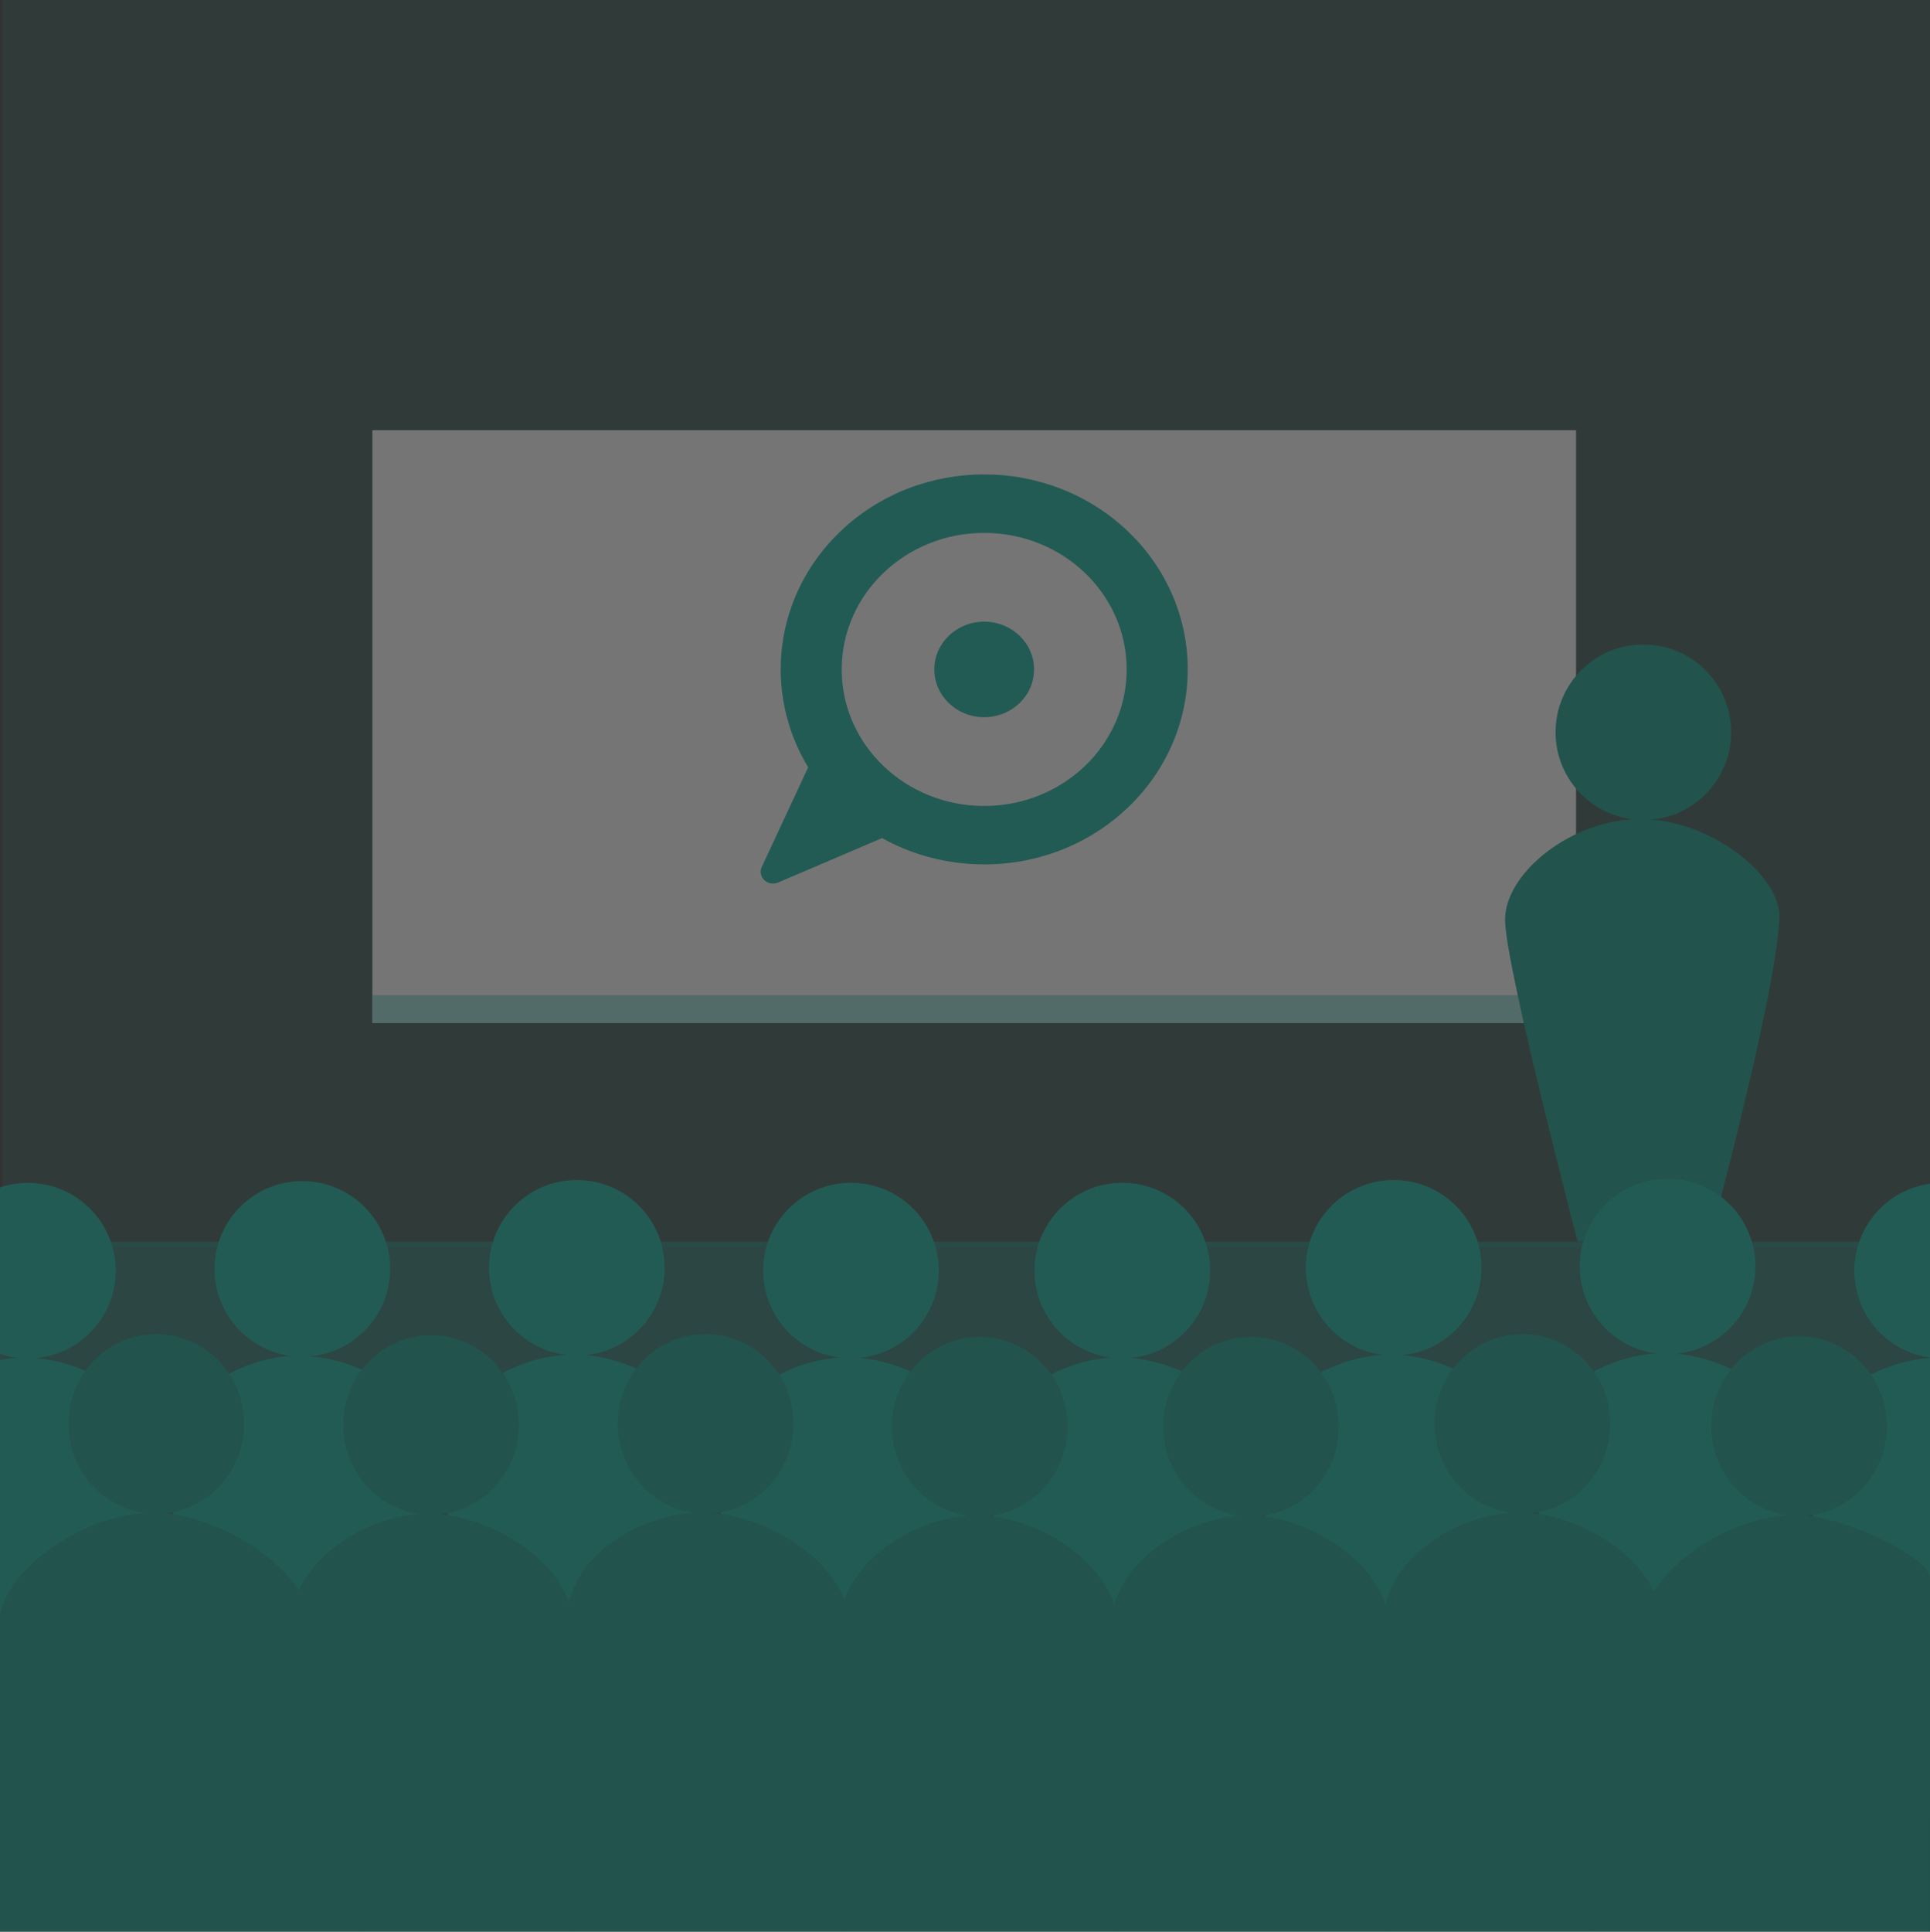 <?xml version="1.0" encoding="UTF-8" standalone="no"?>
<svg width="1528px" height="1529px" viewBox="0 0 1528 1529" version="1.1" xmlns="http://www.w3.org/2000/svg" xmlns:xlink="http://www.w3.org/1999/xlink" style="background: #FFFFFF;">
    <rect x="0" y="0" width="1528" height="1529" fill="#333333" stroke="none"/>
    <!-- Generator: Sketch 3.7.2 (28276) - http://www.bohemiancoding.com/sketch -->
    <title>kds_background</title>
    <desc>Created with Sketch.</desc>
    <defs></defs>
    <g id="Symbols" stroke="none" stroke-width="1" fill="none" fill-rule="evenodd" opacity="0.327">
        <g id="kds_background">
            <g id="kds" transform="translate(-89, -12)">
                <g id="svg2">
                    <g id="layer1" transform="translate(0, 0.466)">
                        <g id="g5547-Clipped" transform="translate(0, 0)">
                            <g id="g5547" transform="translate(0.477, 0.045)">
                                <polygon id="rect4027" fill-opacity="0.479" fill="#00B09A" points="83.846 994.405 1638.096 994.405 1638.096 1546.412 83.846 1546.412"></polygon>
                                <polygon id="rect4027-2" fill-opacity="0.191" fill="#00B09A" points="90.485 -1.08890674e-12 1644.736 -1.08890674e-12 1644.736 998.871 90.485 998.871"></polygon>
                                <g id="g4098" transform="translate(383, 352)">
                                    <polygon id="rect4049" fill="#FFFFFF" points="0.326 -1.70530257e-13 953.309 -1.70530257e-13 953.309 469.324 0.326 469.324"></polygon>
                                    <polygon id="rect4053" fill-opacity="0.404" fill="#00B09A" points="0.326 447.189 953.309 447.189 953.309 469.324 0.326 469.324"></polygon>
                                    <g id="g4063" transform="translate(477.276, 196.877) scale(1, -1) translate(-477.276, -196.877) translate(307.776, 34.877)" fill="#00B09A">
                                        <g id="g4065" transform="translate(-0, 0)">
                                            <path d="M176.937,61.439 C114.637,61.439 64.136,109.822 64.136,169.507 C64.136,229.189 114.637,277.572 176.937,277.572 C239.235,277.572 289.739,229.189 289.739,169.507 C289.739,109.822 239.235,61.439 176.937,61.439 L176.937,61.439 Z M290.884,278.669 C227.951,338.958 125.922,338.958 62.991,278.669 C10.157,228.053 1.742,151.059 37.623,91.972 L37.578,92.015 L0.845,13.12 C-0.798,9.591 0.002,5.463 2.853,2.732 C5.705,4.72957827e-13 10.016,-0.765 13.699,0.812 L96.052,35.996 L96.009,36.039 C157.685,1.671 238.05,9.729 290.884,60.344 C353.814,120.631 353.814,218.379 290.884,278.669 L290.884,278.669 Z" id="path4067"></path>
                                            <path d="M176.937,207.33 C155.13,207.33 137.456,190.395 137.456,169.507 C137.456,148.621 155.13,131.683 176.937,131.683 C198.738,131.683 216.416,148.621 216.416,169.507 C216.416,190.395 198.738,207.33 176.937,207.33" id="path4069"></path>
                                        </g>
                                    </g>
                                </g>
                                <g id="g4107" transform="translate(1279.615, 521.414)" fill="#009682">
                                    <path d="M179.51,69.665 C179.51,108.03 148.385,139.131 109.991,139.131 C71.597,139.131 40.473,108.03 40.473,69.665 C40.473,31.3 71.597,0.199 109.991,0.199 C148.385,0.199 179.51,31.3 179.51,69.665 L179.51,69.665 Z" id="path2985-6-16"></path>
                                    <path d="M0.499,219.016 C-0.362,181.161 53.802,137.944 108.259,138.38 C163.725,138.824 219.496,183.577 217.745,217.28 C214.472,280.304 162.13,472.566 162.13,472.566 L57.852,472.566 C57.852,472.566 1.36,256.872 0.499,219.016 L0.499,219.016 Z" id="path3757-14-9"></path>
                                </g>
                                <g id="g4013" transform="translate(0.245, 944.309)" fill="#00B09A">
                                    <path d="M397.14,71.53 C397.14,109.895 366.015,140.996 327.621,140.996 C289.227,140.996 258.103,109.895 258.103,71.53 C258.103,33.165 289.227,2.064 327.621,2.064 C366.015,2.064 397.14,33.165 397.14,71.53 L397.14,71.53 Z" id="path2985-8"></path>
                                    <path d="M218.129,220.881 C217.268,183.026 271.432,139.809 325.889,140.245 C381.355,140.689 437.126,185.442 435.375,219.145 C432.102,282.169 379.76,474.431 379.76,474.431 L275.482,474.431 C275.482,474.431 218.99,258.737 218.129,220.881 L218.129,220.881 Z" id="path3757-5"></path>
                                    <path d="M614.494,70.666 C614.494,109.031 583.369,140.132 544.975,140.132 C506.581,140.132 475.457,109.031 475.457,70.666 C475.457,32.302 506.581,1.201 544.975,1.201 C583.369,1.201 614.494,32.302 614.494,70.666 L614.494,70.666 Z" id="path2985-5-7"></path>
                                    <path d="M435.483,220.018 C434.622,182.162 488.786,138.946 543.243,139.381 C598.709,139.825 654.48,184.579 652.729,218.281 C649.456,281.305 597.114,473.568 597.114,473.568 L492.836,473.568 C492.836,473.568 436.344,257.874 435.483,220.018 L435.483,220.018 Z" id="path3757-1-6"></path>
                                    <path d="M831.519,72.857 C831.519,111.222 800.394,142.323 762,142.323 C723.606,142.323 692.482,111.222 692.482,72.857 C692.482,34.492 723.606,3.391 762,3.391 C800.394,3.391 831.519,34.492 831.519,72.857 L831.519,72.857 Z" id="path2985-6-1"></path>
                                    <path d="M652.508,222.208 C651.647,184.353 705.811,141.136 760.268,141.572 C815.734,142.016 871.505,186.769 869.754,220.472 C866.481,283.496 814.139,475.758 814.139,475.758 L709.861,475.758 C709.861,475.758 653.37,260.064 652.508,222.208 L652.508,222.208 Z" id="path3757-14-8"></path>
                                    <path d="M1046.352,72.857 C1046.352,111.222 1015.227,142.323 976.833,142.323 C938.439,142.323 907.315,111.222 907.315,72.857 C907.315,34.492 938.439,3.391 976.833,3.391 C1015.227,3.391 1046.352,34.492 1046.352,72.857 L1046.352,72.857 Z" id="path2985-2-9"></path>
                                    <path d="M867.341,222.208 C866.48,184.353 920.644,141.136 975.101,141.572 C1030.567,142.016 1086.338,186.769 1084.587,220.472 C1081.314,283.496 1028.972,475.758 1028.972,475.758 L924.694,475.758 C924.694,475.758 868.202,260.064 867.341,222.208 L867.341,222.208 Z" id="path3757-3-2"></path>
                                    <path d="M1261.185,70.666 C1261.185,109.031 1230.06,140.132 1191.666,140.132 C1153.272,140.132 1122.148,109.031 1122.148,70.666 C1122.148,32.302 1153.272,1.201 1191.666,1.201 C1230.06,1.201 1261.185,32.302 1261.185,70.666 L1261.185,70.666 Z" id="path2985-22-7"></path>
                                    <path d="M1082.174,220.018 C1081.313,182.162 1135.477,138.946 1189.934,139.381 C1245.4,139.825 1301.171,184.579 1299.42,218.281 C1296.147,281.305 1243.805,473.568 1243.805,473.568 L1139.527,473.568 C1139.527,473.568 1083.035,257.874 1082.174,220.018 L1082.174,220.018 Z" id="path3757-16-9"></path>
                                    <path d="M1478.045,69.571 C1478.045,107.936 1446.921,139.037 1408.527,139.037 C1370.133,139.037 1339.008,107.936 1339.008,69.571 C1339.008,31.207 1370.133,0.106 1408.527,0.106 C1446.921,0.106 1478.045,31.207 1478.045,69.571 L1478.045,69.571 Z" id="path2985-22-7-3"></path>
                                    <path d="M1299.035,218.923 C1298.174,181.067 1352.337,137.851 1406.795,138.286 C1462.261,138.73 1518.031,183.484 1516.281,217.186 C1513.007,280.21 1460.666,472.472 1460.666,472.472 L1356.388,472.472 C1356.388,472.472 1299.896,256.779 1299.035,218.923 L1299.035,218.923 Z" id="path3757-16-9-1"></path>
                                    <path d="M1695.38,72.945 C1695.38,111.31 1664.256,142.411 1625.862,142.411 C1587.468,142.411 1556.343,111.31 1556.343,72.945 C1556.343,34.58 1587.468,3.48 1625.862,3.48 C1664.256,3.48 1695.38,34.58 1695.38,72.945 L1695.38,72.945 Z" id="path2985-22-7-3-copy"></path>
                                    <path d="M1516.331,222.434 C1515.47,184.578 1569.633,141.362 1624.091,141.797 C1679.556,142.241 1735.327,186.994 1733.577,220.697 C1730.303,283.721 1677.962,475.983 1677.962,475.983 L1573.684,475.983 C1573.684,475.983 1517.192,260.289 1516.331,222.434 L1516.331,222.434 Z" id="path3757-16-9-1-copy"></path>
                                    <path d="M179.883,72.945 C179.883,111.31 148.758,142.411 110.364,142.411 C71.97,142.411 40.846,111.31 40.846,72.945 C40.846,34.58 71.97,3.48 110.364,3.48 C148.758,3.48 179.883,34.58 179.883,72.945 L179.883,72.945 Z" id="path2985-22-7-3-copy-2"></path>
                                    <path d="M0.833,222.434 C-0.028,184.578 54.136,141.362 108.593,141.797 C164.059,142.241 219.83,186.994 218.079,220.697 C214.806,283.721 162.464,475.983 162.464,475.983 L58.186,475.983 C58.186,475.983 1.694,260.289 0.833,222.434 L0.833,222.434 Z" id="path3757-16-9-1-copy-2"></path>
                                </g>
                                <g id="g3949" transform="translate(40.892, 1066.499)" fill="#009682">
                                    <path d="M458.417,72.829 C458.417,112.098 427.292,143.931 388.898,143.931 C350.504,143.931 319.379,112.098 319.379,72.829 C319.379,33.561 350.504,1.728 388.898,1.728 C427.292,1.728 458.417,33.561 458.417,72.829 L458.417,72.829 Z" id="path2985"></path>
                                    <path d="M279.406,225.698 C278.545,186.951 332.709,142.717 387.166,143.163 C442.632,143.617 499.07,188.585 498.977,223.128 C498.804,287.636 499.941,485.219 499.941,485.219 L336.759,485.219 C336.759,485.219 280.267,264.445 279.406,225.698 L279.406,225.698 Z" id="path3757"></path>
                                    <path d="M675.771,71.945 C675.771,111.214 644.646,143.047 606.252,143.047 C567.858,143.047 536.733,111.214 536.733,71.945 C536.733,32.677 567.858,0.844 606.252,0.844 C644.646,0.844 675.771,32.677 675.771,71.945 L675.771,71.945 Z" id="path2985-5"></path>
                                    <path d="M496.76,224.814 C497.449,181.311 550.063,141.833 604.52,142.279 C659.986,142.733 717.974,188.494 717.881,223.037 C717.708,287.545 717.295,481.164 717.295,481.164 L498.309,487.506 C498.309,487.506 496.071,268.318 496.76,224.814 L496.76,224.814 Z" id="path3757-1"></path>
                                    <path d="M892.796,74.187 C892.796,113.456 861.671,145.289 823.277,145.289 C784.883,145.289 753.759,113.456 753.759,74.187 C753.759,34.919 784.883,3.086 823.277,3.086 C861.671,3.086 892.796,34.919 892.796,74.187 L892.796,74.187 Z" id="path2985-6"></path>
                                    <path d="M713.785,227.056 C712.924,188.309 767.088,144.075 821.545,144.521 C877.011,144.975 930.713,190.738 931.031,225.279 C931.633,290.58 931.22,483.406 931.22,483.406 L715.335,486.577 C715.335,486.577 714.646,265.803 713.785,227.056 L713.785,227.056 Z" id="path3757-14"></path>
                                    <path d="M1107.629,74.187 C1107.629,113.456 1076.504,145.289 1038.11,145.289 C999.716,145.289 968.591,113.456 968.591,74.187 C968.591,34.919 999.716,3.086 1038.11,3.086 C1076.504,3.086 1107.629,34.919 1107.629,74.187 L1107.629,74.187 Z" id="path2985-2"></path>
                                    <path d="M928.618,227.056 C927.757,188.309 981.921,144.075 1036.378,144.521 C1091.844,144.975 1145.542,190.738 1145.864,225.279 C1146.466,289.787 1146.053,486.578 1146.053,486.578 L927.067,486.578 C927.067,486.578 928.704,265.803 928.618,227.056 C928.533,188.309 928.618,227.056 928.618,227.056 L928.618,227.056 Z" id="path3757-3"></path>
                                    <path d="M1541.537,73.773 C1541.537,113.041 1510.412,144.875 1472.018,144.875 C1433.624,144.875 1402.499,113.041 1402.499,73.773 C1402.499,34.504 1433.624,2.671 1472.018,2.671 C1510.412,2.671 1541.537,34.504 1541.537,73.773 L1541.537,73.773 Z" id="path2985-2-copy"></path>
                                    <path d="M1470.048,144.246 C1509.505,144.569 1575.618,178.928 1575.624,193.596 C1575.631,208.264 1575.631,473.99 1575.631,473.99 L1308.279,473.99 C1308.279,473.99 1341.807,265.529 1348.281,226.782 C1353.936,188.034 1415.628,143.8 1470.048,144.246 Z" id="path3757-3-copy"></path>
                                    <path d="M240.833,71.992 C240.833,111.261 209.708,143.094 171.314,143.094 C132.92,143.094 101.796,111.261 101.796,71.992 C101.796,32.724 132.92,0.89 171.314,0.89 C209.708,0.89 240.833,32.724 240.833,71.992 L240.833,71.992 Z" id="path2985-2-copy-2"></path>
                                    <path d="M169.344,142.465 C224.85,142.92 286.549,188.682 292.922,223.223 C304.919,287.731 338.808,484.522 338.808,484.522 L0.098,484.522 C0.098,484.522 40.736,263.748 47.327,225.001 C53.098,186.253 114.925,142.019 169.344,142.465 Z" id="path3757-3-copy-2"></path>
                                    <path d="M1322.462,71.945 C1322.462,111.214 1291.337,143.047 1252.943,143.047 C1214.549,143.047 1183.424,111.214 1183.424,71.945 C1183.424,32.677 1214.549,0.844 1252.943,0.844 C1291.337,0.844 1322.462,32.677 1322.462,71.945 L1322.462,71.945 Z" id="path2985-22"></path>
                                    <path d="M1143.451,224.814 C1143.365,184.481 1196.754,141.833 1251.211,142.279 C1306.677,142.733 1362.447,188.54 1360.697,223.037 C1357.423,287.545 1305.082,484.335 1305.082,484.335 L1143.45,490.677 C1143.45,490.677 1143.537,265.147 1143.451,224.814 L1143.451,224.814 Z" id="path3757-16"></path>
                                </g>
                            </g>
                        </g>
                    </g>
                </g>
            </g>
        </g>
    </g>
</svg>